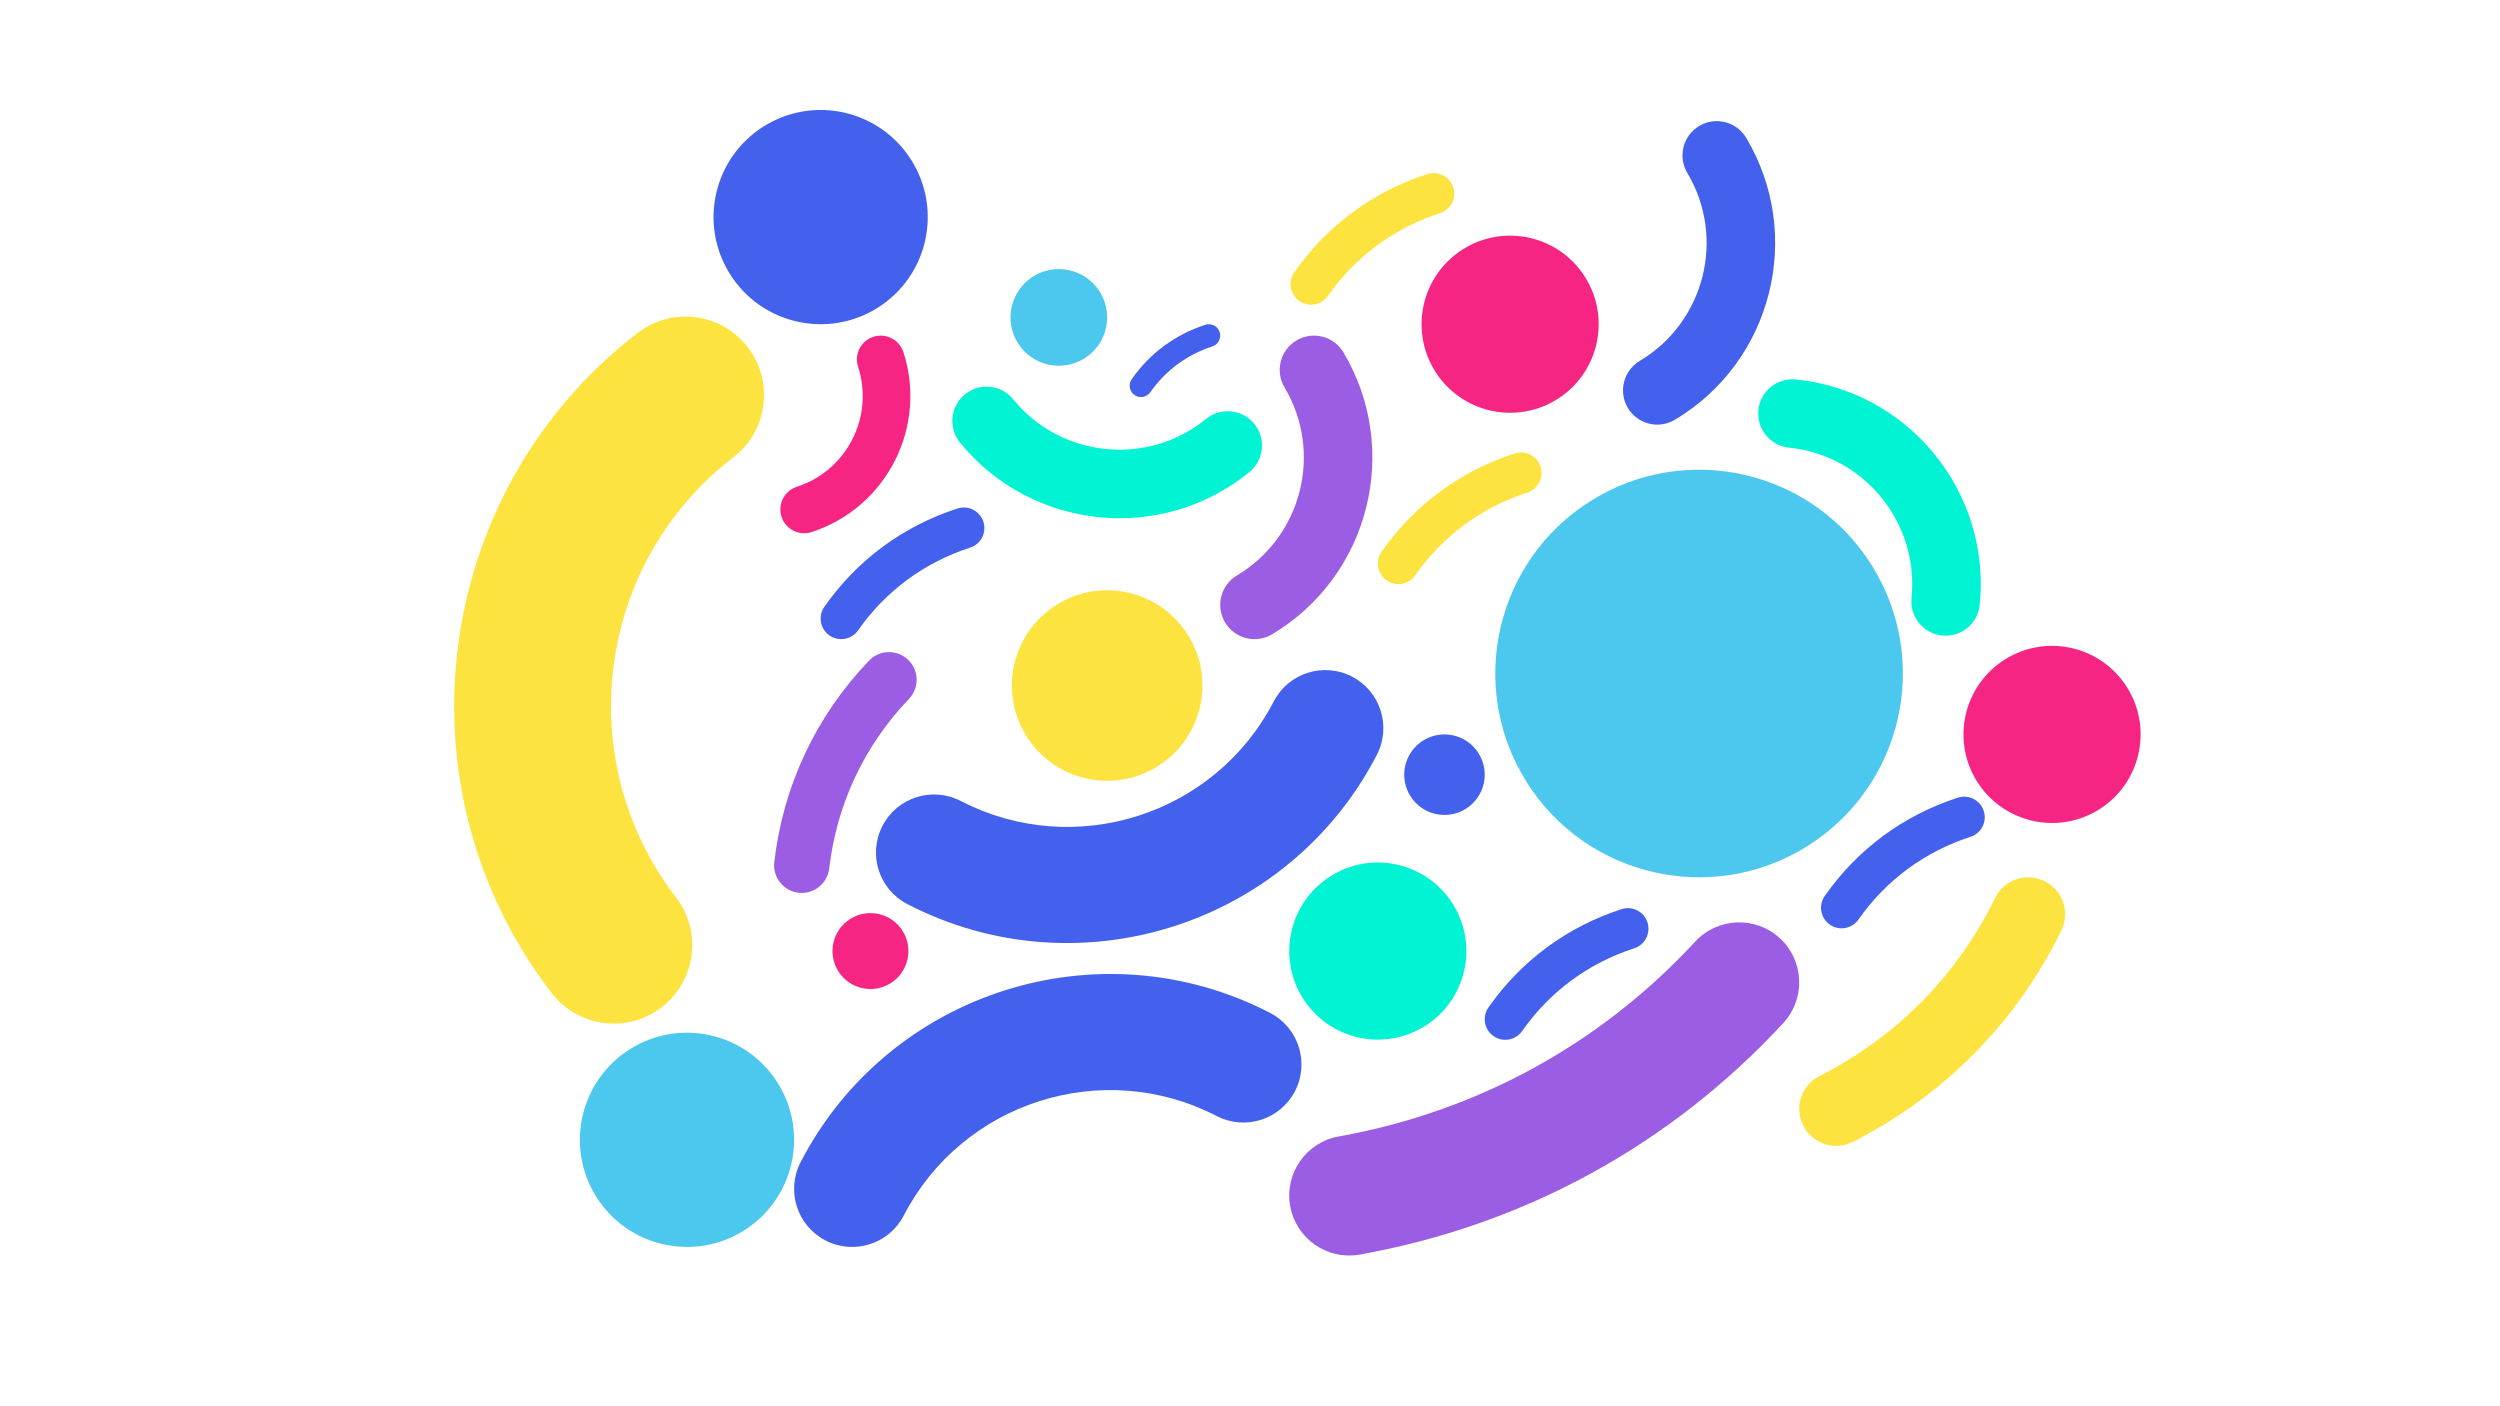 <?xml version="1.0" encoding="UTF-8" standalone="no"?><!DOCTYPE svg PUBLIC "-//W3C//DTD SVG 1.1//EN" "http://www.w3.org/Graphics/SVG/1.1/DTD/svg11.dtd"><svg width="100%" height="100%" viewBox="0 0 8000 4500" version="1.1" xmlns="http://www.w3.org/2000/svg" xmlns:xlink="http://www.w3.org/1999/xlink" xml:space="preserve" xmlns:serif="http://www.serif.com/" style="fill-rule:evenodd;clip-rule:evenodd;stroke-linejoin:round;stroke-miterlimit:2;"><rect id="Page-9" serif:id="Page 9" x="0" y="0" width="8000" height="4500" style="fill:none;"/><path d="M4592.22,1187.91c-83.075,-132.638 -42.896,-307.508 89.742,-390.583c132.637,-83.075 307.508,-42.9 390.583,89.741c83.075,132.638 42.896,307.509 -89.742,390.584c-132.637,83.075 -307.508,42.895 -390.583,-89.742" style="fill:#f62584;fill-rule:nonzero;"/><path d="M4168.89,3193.84c-83.075,-132.638 -42.895,-307.508 89.742,-390.584c132.638,-83.075 307.508,-42.9 390.583,89.742c83.075,132.638 42.896,307.508 -89.741,390.583c-132.638,83.075 -307.509,42.896 -390.584,-89.741" style="fill:#00f4d3;fill-rule:nonzero;"/><path d="M6326.39,2500.57c-83.075,-132.638 -42.896,-307.508 89.741,-390.583c132.638,-83.075 307.509,-42.9 390.584,89.741c83.075,132.638 42.896,307.509 -89.742,390.584c-132.637,83.075 -307.508,42.895 -390.583,-89.742" style="fill:#f62584;fill-rule:nonzero;"/><path d="M2682.45,3107.9c-35.613,-56.859 -18.388,-131.825 38.471,-167.438c56.858,-35.612 131.825,-18.387 167.437,38.471c35.613,56.858 18.388,131.825 -38.471,167.437c-56.858,35.613 -131.825,18.388 -167.437,-38.47" style="fill:#f62584;fill-rule:nonzero;"/><path d="M4884.42,2501.34c-191.167,-305.217 -98.709,-707.612 206.504,-898.779c305.216,-191.167 707.612,-98.708 898.779,206.504c191.167,305.217 98.708,707.617 -206.504,898.779c-305.217,191.167 -707.613,98.713 -898.779,-206.504" style="fill:#4cc8ef;fill-rule:nonzero;"/><path d="M1907.86,3829.39c-100.475,-160.421 -51.883,-371.917 108.538,-472.392c160.421,-100.479 371.917,-51.883 472.392,108.537c100.479,160.421 51.883,371.917 -108.538,472.392c-160.417,100.475 -371.917,51.884 -472.392,-108.537" style="fill:#4cc8ef;fill-rule:nonzero;"/><path d="M2335.63,876.635c-100.475,-160.42 -51.883,-371.916 108.537,-472.391c160.421,-100.479 371.917,-51.884 472.392,108.537c100.479,160.421 51.883,371.917 -108.537,472.392c-160.417,100.475 -371.917,51.883 -472.392,-108.538" style="fill:#4361ed;fill-rule:nonzero;"/><path d="M3284.57,2355.46c-89.375,-142.696 -46.15,-330.821 96.546,-420.196c142.692,-89.371 330.821,-46.146 420.192,96.546c89.375,142.696 46.15,330.821 -96.546,420.196c-142.692,89.37 -330.817,46.145 -420.192,-96.546" style="fill:#fde340;fill-rule:nonzero;"/><path d="M4513.14,2547.37c-37.762,-60.296 -19.5,-139.788 40.796,-177.554c60.296,-37.767 139.787,-19.5 177.554,40.795c37.763,60.296 19.5,139.788 -40.796,177.555c-60.296,37.762 -139.787,19.5 -177.554,-40.796" style="fill:#4361ed;fill-rule:nonzero;"/><path d="M3257.19,1097.83c-45.338,-72.387 -23.413,-167.825 48.979,-213.167c72.387,-45.337 167.825,-23.408 213.162,48.98c45.342,72.387 23.413,167.825 -48.975,213.166c-72.391,45.338 -167.829,23.409 -213.166,-48.979" style="fill:#4cc8ef;fill-rule:nonzero;"/><path d="M4070.58,2029.77c-52.038,31.013 -119.359,13.971 -150.371,-38.066c-31.013,-52.034 -13.971,-119.354 38.066,-150.367c207.809,-123.85 276.113,-393.675 152.263,-601.479c-31.013,-52.038 -13.971,-119.358 38.066,-150.371c52.034,-31.012 119.355,-13.971 150.367,38.067c185.775,311.708 83.317,716.441 -228.391,902.216" style="fill:#9a5de4;fill-rule:nonzero;"/><path d="M5359.47,1343.36c-52.038,31.013 -119.359,13.971 -150.371,-38.066c-31.008,-52.034 -13.971,-119.354 38.067,-150.367c207.808,-123.854 276.112,-393.675 152.262,-601.479c-31.012,-52.038 -13.971,-119.358 38.067,-150.371c52.033,-31.012 119.354,-13.971 150.366,38.067c185.775,311.708 83.317,716.441 -228.391,902.216" style="fill:#4361ed;fill-rule:nonzero;"/><path d="M2903.52,2893.16c-91.133,-47.163 -126.779,-159.267 -79.617,-250.4c47.159,-91.134 159.263,-126.78 250.4,-79.617c363.95,188.342 813.263,45.471 1001.61,-318.471c47.158,-91.133 159.262,-126.783 250.4,-79.621c91.133,47.163 126.779,159.271 79.616,250.404c-282.508,545.917 -956.487,760.213 -1502.4,477.705" style="fill:#4361ed;fill-rule:nonzero;"/><path d="M2596.86,1702.68c-40.042,12.975 -83.017,-8.966 -95.992,-49.004c-12.975,-40.037 8.967,-83.012 49.004,-95.987c159.9,-51.821 247.834,-224.063 196.017,-383.963c-12.975,-40.037 8.962,-83.012 49.004,-95.987c40.038,-12.975 83.013,8.962 95.988,49.004c77.725,239.846 -54.171,498.212 -294.021,575.937" style="fill:#f62584;fill-rule:nonzero;"/><path d="M4064.34,3241.31c91.133,47.162 126.779,159.266 79.616,250.4c-47.158,91.133 -159.262,126.779 -250.4,79.616c-363.95,-188.341 -813.262,-45.47 -1001.6,318.471c-47.158,91.134 -159.262,126.784 -250.4,79.621c-91.133,-47.162 -126.779,-159.271 -79.616,-250.404c282.508,-545.917 956.487,-760.213 1502.4,-477.704" style="fill:#4361ed;fill-rule:nonzero;"/><path d="M2040.82,1065.04c109.921,-84.529 267.542,-63.946 352.071,45.971c84.525,109.912 63.95,267.537 -45.971,352.066c-438.962,337.571 -521.446,969.317 -183.875,1408.28c84.525,109.917 63.95,267.538 -45.971,352.071c-109.916,84.529 -267.541,63.946 -352.066,-45.971c-506.354,-658.437 -382.621,-1606.06 275.812,-2112.41" style="fill:#fde340;fill-rule:nonzero;"/><path d="M3072.14,1416.32c-38.271,-46.958 -31.229,-116.046 15.729,-154.312c46.954,-38.271 116.042,-31.229 154.313,15.729c152.833,187.521 429.729,215.742 617.254,62.912c46.954,-38.27 116.042,-31.229 154.312,15.73c38.271,46.954 31.23,116.041 -15.729,154.312c-281.283,229.246 -696.633,186.913 -925.879,-94.371" style="fill:#00f4d3;fill-rule:nonzero;"/><path d="M6335.13,1935.66c-6.142,60.267 -59.975,104.137 -120.237,97.996c-60.263,-6.146 -104.138,-59.975 -97.996,-120.238c24.533,-240.671 -151.309,-456.421 -391.975,-480.954c-60.263,-6.142 -104.138,-59.971 -97.996,-120.237c6.142,-60.263 59.975,-104.134 120.237,-97.992c361,36.796 624.763,360.425 587.967,721.425" style="fill:#00f4d3;fill-rule:nonzero;"/><path d="M4846.89,1451.07c34.579,-11.192 71.684,7.771 82.875,42.35c11.188,34.579 -7.771,71.683 -42.35,82.875c-146.55,47.421 -270.562,138.988 -358.633,264.792c-20.858,29.783 -61.883,37.012 -91.654,16.166c-29.775,-20.841 -37.013,-61.875 -16.171,-91.65c104.629,-149.454 251.917,-258.22 425.933,-314.533" style="fill:#fde340;fill-rule:nonzero;"/><path d="M5929.06,3653.99c-58.188,29.496 -129.267,6.233 -158.763,-51.95c-29.495,-58.187 -6.233,-129.267 51.95,-158.762c246.596,-125 440.909,-321.967 561.938,-569.613c28.667,-58.629 99.392,-82.9 157.992,-54.258c58.612,28.646 82.904,99.379 54.262,157.987c-143.787,294.204 -374.562,528.167 -667.379,676.596" style="fill:#fde340;fill-rule:nonzero;"/><path d="M5188.99,2909.3c34.58,-11.192 71.684,7.77 82.875,42.35c11.188,34.579 -7.77,71.683 -42.35,82.875c-146.55,47.42 -270.562,138.987 -358.633,264.791c-20.858,29.784 -61.883,37.013 -91.654,16.167c-29.775,-20.842 -37.013,-61.875 -16.171,-91.65c104.629,-149.454 251.917,-258.221 425.933,-314.533" style="fill:#4361ed;fill-rule:nonzero;"/><path d="M4351.34,4014.61c-104.35,18.679 -204.087,-50.771 -222.767,-155.121c-18.679,-104.346 50.771,-204.083 155.121,-222.762c442.229,-79.167 836.775,-294.792 1140.98,-623.559c72.038,-77.833 193.455,-82.516 271.25,-10.529c77.813,71.996 82.525,193.438 10.538,271.25c-361.4,390.579 -829.992,646.717 -1355.12,740.721" style="fill:#9a5de4;fill-rule:nonzero;"/><path d="M4567.49,556.925c34.579,-11.192 71.683,7.771 82.875,42.35c11.188,34.579 -7.771,71.683 -42.35,82.875c-146.55,47.421 -270.562,138.988 -358.633,264.792c-20.859,29.783 -61.884,37.012 -91.654,16.166c-29.775,-20.841 -37.013,-61.875 -16.171,-91.65c104.629,-149.454 251.916,-258.22 425.933,-314.533" style="fill:#fde340;fill-rule:nonzero;"/><path d="M3063.93,1627.16c34.579,-11.192 71.683,7.771 82.875,42.35c11.188,34.579 -7.771,71.683 -42.35,82.875c-146.55,47.421 -270.562,138.987 -358.633,264.791c-20.859,29.784 -61.884,37.013 -91.654,16.167c-29.775,-20.842 -37.013,-61.875 -16.171,-91.65c104.629,-149.454 251.916,-258.221 425.933,-314.533" style="fill:#4361ed;fill-rule:nonzero;"/><path d="M6265.12,2552.56c34.579,-11.192 71.683,7.77 82.875,42.35c11.187,34.579 -7.771,71.683 -42.35,82.875c-146.55,47.42 -270.563,138.987 -358.633,264.791c-20.859,29.784 -61.884,37.009 -91.655,16.167c-29.775,-20.842 -37.012,-61.875 -16.171,-91.65c104.63,-149.458 251.917,-258.221 425.934,-314.533" style="fill:#4361ed;fill-rule:nonzero;"/><path d="M3857.11,1039.27c19.13,-6.192 39.655,4.3 45.842,23.425c6.192,19.129 -4.296,39.654 -23.425,45.846c-81.067,26.233 -149.667,76.879 -198.383,146.471c-11.538,16.475 -34.229,20.475 -50.7,8.945c-16.467,-11.529 -20.475,-34.229 -8.946,-50.7c57.879,-82.67 139.354,-142.837 235.612,-173.987" style="fill:#4361ed;fill-rule:nonzero;"/><path d="M2780.71,2114.11c33.771,-35.35 89.804,-36.625 125.154,-2.854c35.35,33.771 36.629,89.804 2.854,125.154c-143.125,149.809 -231.362,337.45 -255.175,542.642c-5.646,48.579 -49.579,83.363 -98.137,77.725c-48.563,-5.637 -83.363,-49.571 -77.73,-98.133c28.292,-243.767 133.08,-466.646 303.034,-644.534" style="fill:#9a5de4;fill-rule:nonzero;"/></svg>